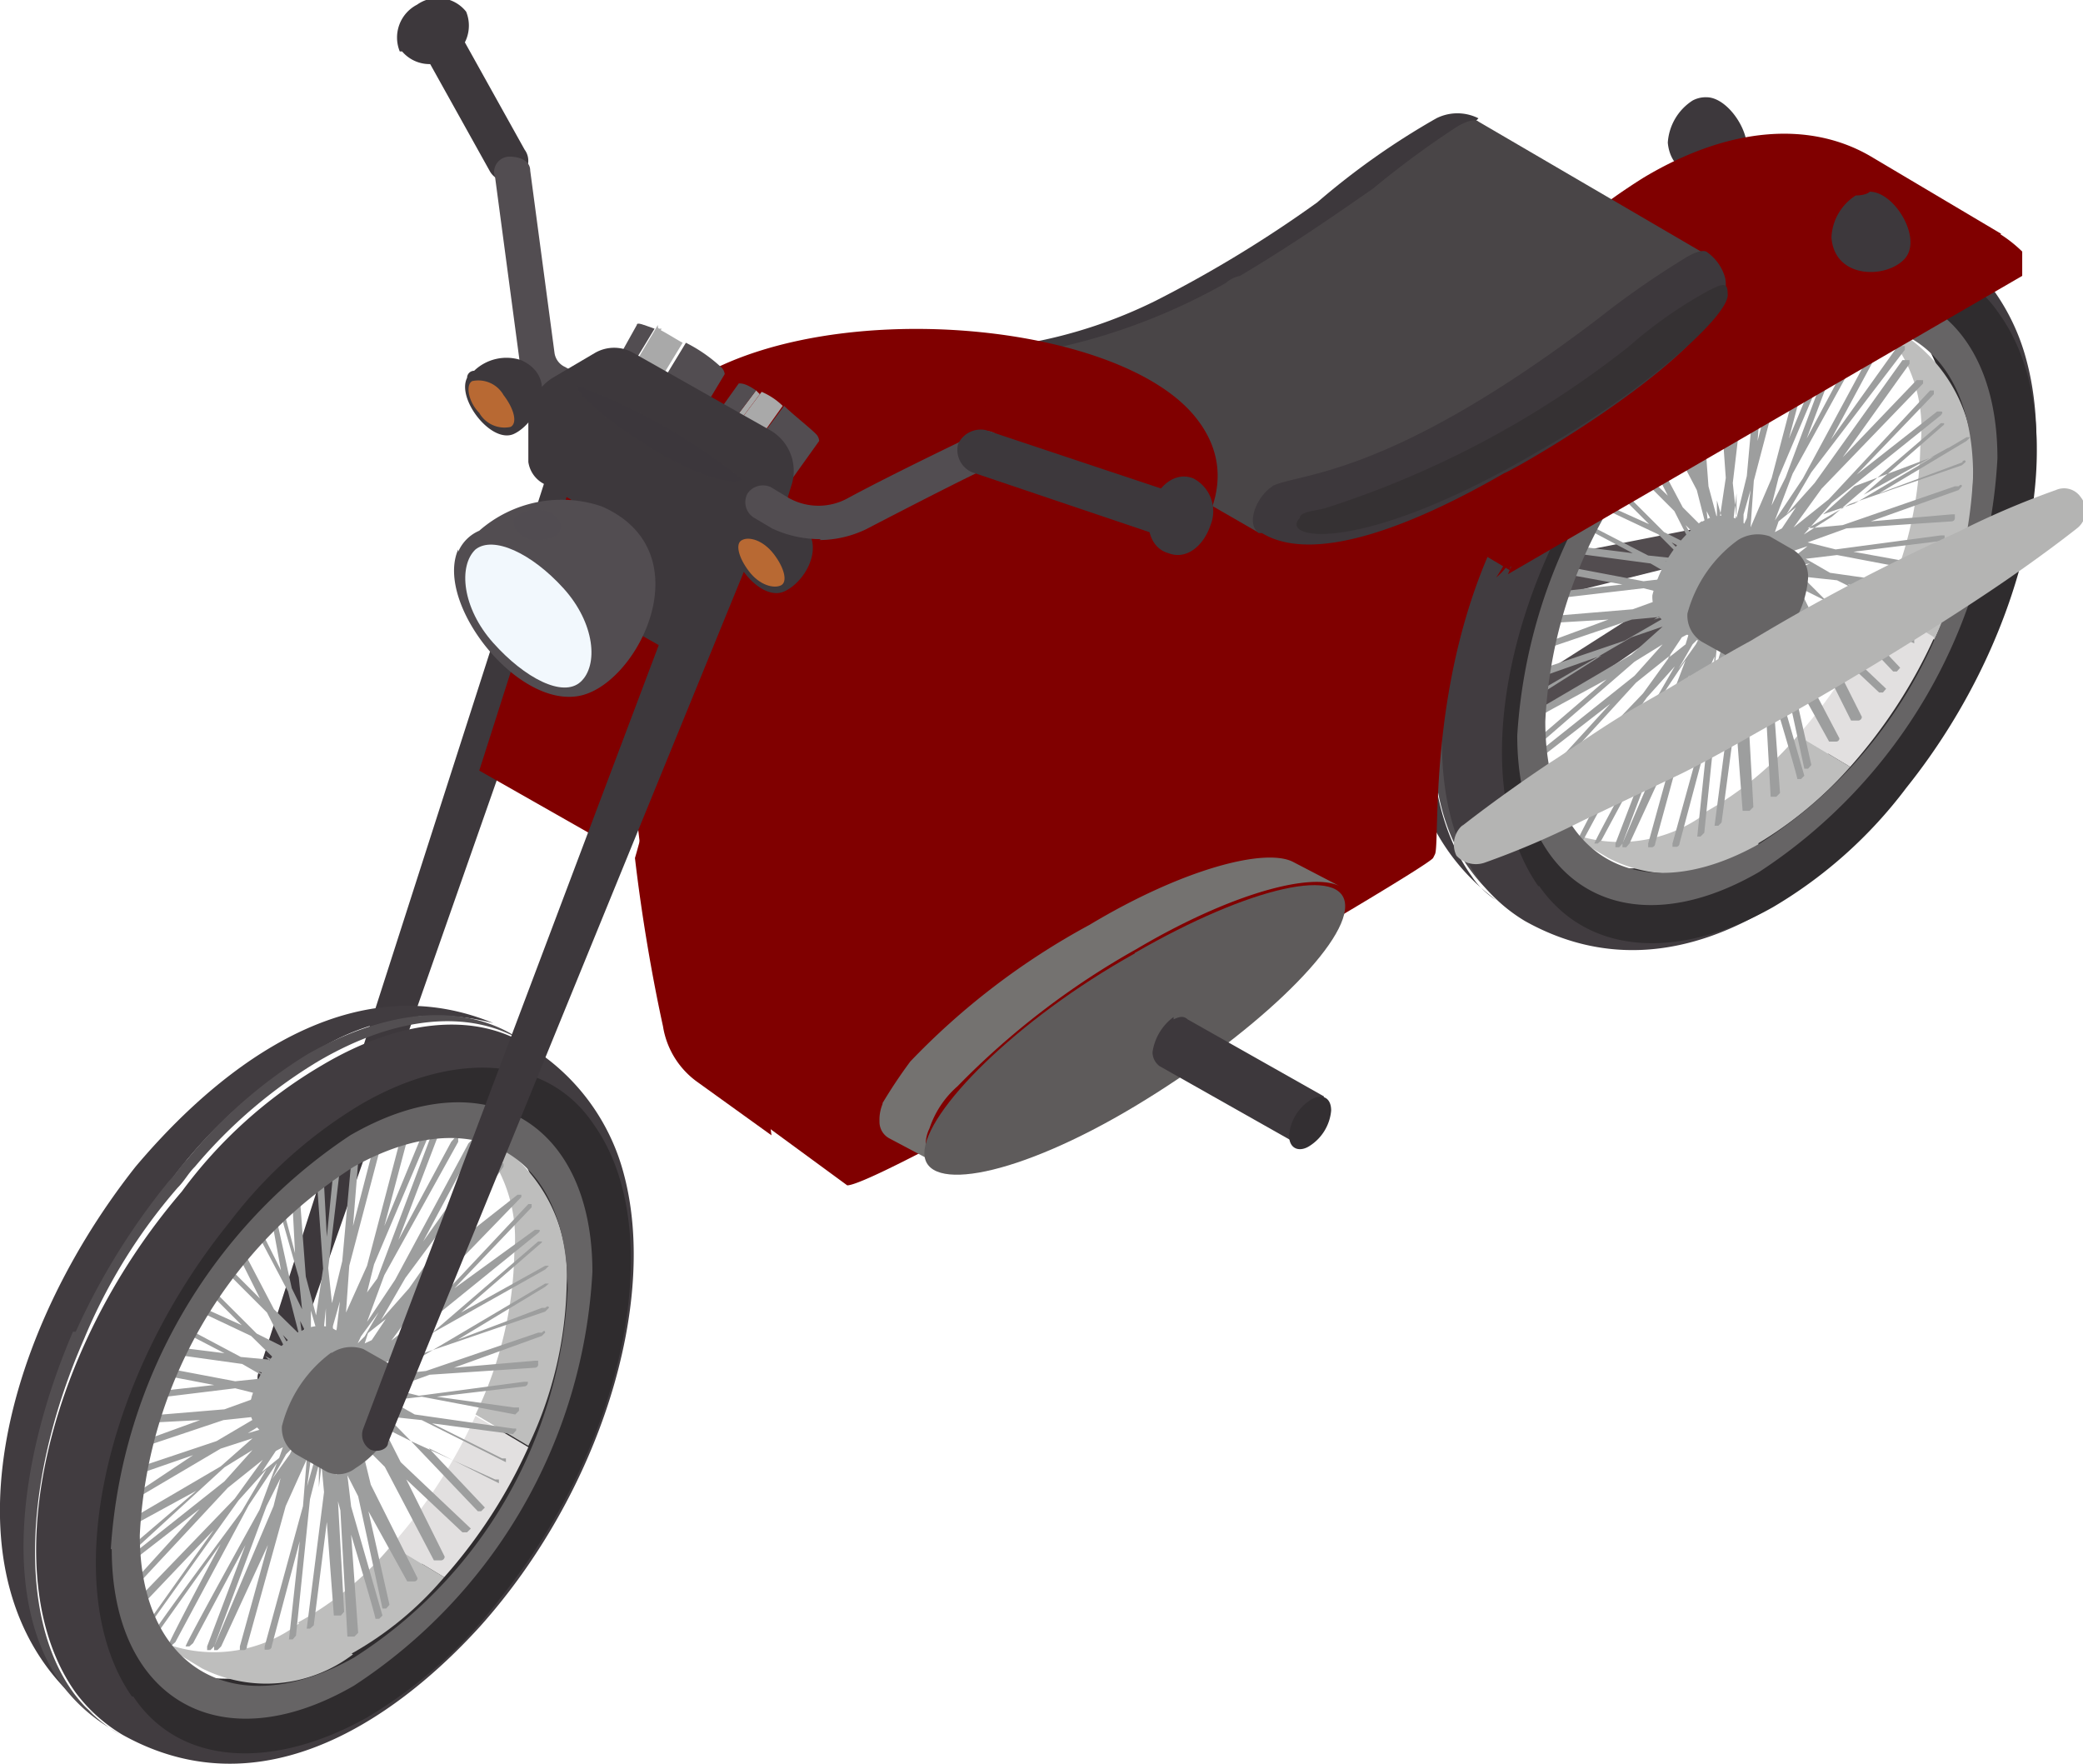 <svg id="Capa_1" data-name="Capa 1" data-type="moto.svg" xmlns="http://www.w3.org/2000/svg" viewBox="0 0 44.55 37.73"><defs><style>.cls-1{fill:#524c4f;}.cls-2,.cls-24{fill:#3d383c;}.cls-3{fill:#9d9e9e;}.cls-4{fill:#413c40;}.cls-5{fill:#524e51;}.cls-6{fill:#2f2c2e;}.cls-7{fill:#bebebd;}.cls-8{fill:#e2e0e0;}.cls-9{fill:#666465;}.body{fill:#800000;}.cls-12{fill:#494547;}.cls-13{fill:#353133;}.cls-14{fill:#747270;}.cls-15{fill:#5e5b5b;}.cls-17{fill:#b4b4b3;}.cls-18{fill:#332f32;}.cls-19,.cls-25{fill:#524d51;}.cls-20{fill:#b86933;}.cls-21{fill:#a9a9a9;}.cls-22{fill:#2d292b;}.cls-23{fill:#f2f8fd;}.cls-24,.cls-25{opacity:0.8;}</style></defs><path class="cls-1" d="M152.26,90.45l.37-.37-1.57,5.7-.83-.6,10.35-6.6-.15.22-.07-.37Zm8.4-2.77h.07a.34.34,0,0,1,.3.37l-.07.83c0,.07-.08.15-.15.22l-10.13,7c-.15.07-.3.15-.45.07a.52.52,0,0,1-.37-.67l1.57-5.7a1,1,0,0,1,.38-.38Z" transform="translate(-124.01 -76.45)"/><path class="cls-2" d="M136.06,85.5l-6.53,20.33a.29.29,0,0,0,.23.37.25.25,0,0,0,.37-.22l7.05-20.1a.61.61,0,0,0-.37-.75.56.56,0,0,0-.75.37" transform="translate(-124.01 -76.45)"/><path class="cls-2" d="M160.51,78.53c.52,0,1.12,1,.75,1.42s-1.5.45-1.58-.45a1.16,1.16,0,0,1,.53-.9.59.59,0,0,1,.3-.07" transform="translate(-124.01 -76.45)"/><path class="cls-3" d="M160.43,87.6a.75.75,0,0,1,.68-.07l.52.3a.66.66,0,0,1,.3.6,2.15,2.15,0,0,1-1,1.65.6.6,0,0,1-.6.07l-.68-.37a.68.68,0,0,1-.3-.6,2.84,2.84,0,0,1,1.05-1.58" transform="translate(-124.01 -76.45)"/><path class="cls-4" d="M156.91,84h0c1.2-1.42,4.2-4.5,7.65-3.07a4.78,4.78,0,0,0-3.9.67,10,10,0,0,0-3,2.7c-2.93,3.6-3.9,8.48-2.18,10.88a1.75,1.75,0,0,0,.53.52c-3.23-2.4-2.1-7.72.9-11.7" transform="translate(-124.01 -76.45)"/><path class="cls-5" d="M155.71,87.53a13.9,13.9,0,0,1,1.95-3.23c.15-.15.22-.3.37-.45a10.56,10.56,0,0,1,2.63-2.25,4.44,4.44,0,0,1,4.35-.45l.22.15c-1.12-.67-2.7-.52-4.35.45A10.35,10.35,0,0,0,158.26,84c-.15.15-.23.3-.38.45a12.11,12.11,0,0,0-1.95,3.23c-1.27,2.92-1.42,5.92-.22,7.57a3.57,3.57,0,0,0,1,.9l-.22-.15a3.46,3.46,0,0,1-1-.9c-1.27-1.65-1-4.65.23-7.57" transform="translate(-124.01 -76.45)"/><path class="cls-4" d="M159.16,85.5a7.63,7.63,0,0,1,2.7-2.32c1.87-1.05,3.67-1,4.65.37,1.5,2.1.6,6.38-1.95,9.53a9.1,9.1,0,0,1-2.7,2.4c-1.88,1-3.68,1-4.65-.38-1.5-2.17-.6-6.45,1.95-9.6m-3.53,9.75a3.46,3.46,0,0,0,1,.9c3.37,1.88,6.45-1,7.65-2.32,2.55-2.85,3.82-6.9,3.07-9.68a4.56,4.56,0,0,0-2.1-2.77c-1.12-.68-2.7-.53-4.35.45a10,10,0,0,0-3,2.7C155,88.05,154,92.93,155.63,95.25Z" transform="translate(-124.01 -76.45)"/><path class="cls-6" d="M158.26,87.08c2-3.45,4.72-4.58,5.92-4.28.08,0,.08,0,.15.08a1.81,1.81,0,0,1,.75.75c1.35,1.87.53,5.7-1.72,8.62a7.67,7.67,0,0,1-2.4,2.1,3.48,3.48,0,0,1-3.45.38c-.08-.08-.15-.08-.23-.23s-1.87-2.77,1-7.42m-1.35,8.32c1.05,1.5,3,1.58,5,.45a9.77,9.77,0,0,0,2.85-2.55c2.7-3.37,3.6-7.87,2-10.12-1-1.5-3-1.58-4.95-.45a9.77,9.77,0,0,0-2.85,2.55C156.23,88.65,155.33,93.15,156.91,95.4Z" transform="translate(-124.01 -76.45)"/><path class="cls-7" d="M161.63,94.5l-1.12-.67a3.06,3.06,0,0,1-3.23.3l1.13.67A3,3,0,0,0,161.63,94.5Z" transform="translate(-124.01 -76.45)"/><path class="cls-7" d="M164.86,83.7,163.73,83A3.15,3.15,0,0,1,165.08,86a8.34,8.34,0,0,1-.82,3.45l1.12.68a8.27,8.27,0,0,0,.83-3.45A3.36,3.36,0,0,0,164.86,83.7Z" transform="translate(-124.01 -76.45)"/><path class="cls-8" d="M165.38,90.08l-1.12-.68a11,11,0,0,1-1.8,2.78l1.12.67A11,11,0,0,0,165.38,90.08Z" transform="translate(-124.01 -76.45)"/><path class="cls-7" d="M163.58,92.85l-1.12-.67a7.19,7.19,0,0,1-2,1.65l1.13.67A8.36,8.36,0,0,0,163.58,92.85Z" transform="translate(-124.01 -76.45)"/><path class="cls-3" d="M159.38,89.7l.6-.37h.15l-.22.22Zm.3.83.3-.45.15-.08-.07.23Zm.23.22.3-.52.15-.15-.08.15Zm.45-2.32h-.23l-.37-.38.45.23Zm0-.23-.3-.52.37.37.08.23Zm.15-.82.15.3v.37l-.08-.07Zm.15,3.52.07-.6.08-.15v.23Zm.07-3.3v-.45l.15.53v.07Zm-.6,1,.08.07H160l-.37-.22Zm-.15.22.15.08-.22.07-.45-.07Zm-.07.3h.15l-.15.08-.53.07ZM161,90.38l.07-.3v.07l-.07.68Zm.07-2.63v-.07l.08-.68v.45Zm.15,2.4v-.07l.15.22v.38Zm.15-2.62-.07.15v-.23l.15-.52Zm.08,2.32h0l.15.68-.15-.3Zm.15,0-.08-.22.15.07.3.53Zm.22-.3-.07-.22h.22l.38.37Zm.15-.22-.07-.08h.22l.38.23Zm.15-.3-.15-.08.23-.07.45.07Zm.08-.3-.15-.08.15-.07.52-.08Zm0-.23H162l.22-.22.45-.15Zm.22-1.2-.3.45-.15.08.08-.23Zm-.22-.22-.3.52-.15.15.15-.15Zm-5.48,4.27h0l2.18-1.27.67-.23-.67.6-2.18,1.28v.15l1.65-.9-1.57,1.35v.15l2.17-1.88.6-.37-.6.67-2.17,1.73v.15l1.65-1.28-1.58,1.73v.15L159,91.05l.75-.6-.6.83L157,93.53v.07h.15L158.71,92s-1.43,2-1.43,2h.08l1.87-2.63.6-.67-.52.9s-1.95,2.62-1.95,2.7h.07l1.43-2s-1.13,2.1-1.13,2.17h.08l.07-.07,1.58-2.93.6-.9-.38,1s-1.57,2.85-1.57,2.92h.07l.08-.07,1.13-2.1-.83,2.17v.08h.08l.07-.08,1.13-3,.3-.6-.15.6-1.28,3v.08h.08l.07-.08,1-2.17-.6,2.17v.08h.07a.08.08,0,0,0,.08-.08l.82-3,.45-1-.07,1-.83,3v.07h.08a.07.07,0,0,0,.07-.07l.6-2.25-.22,2.1h.07l.08-.08.3-2.92.22-.9.08.75-.38,2.92h.08l.07-.07.3-2.25.15,2h.15l.08-.08-.15-2.7.15-1.05.22.83.15,2.7H162l.08-.08-.15-2.1s.52,1.73.52,1.8h.08l.07-.07-.67-2.33-.08-.67.23.45.52,2.4h.08l.07-.08-.45-2,.83,1.5h.15a.07.07,0,0,0,.07-.07l-1.05-2-.22-.9.52.52,1,2h.15a.08.08,0,0,0,.08-.08l-.83-1.65,1.2,1.13h.08l.07-.08-1.5-1.42-.37-.75.6.3,1.42,1.5h.08l.07-.08-1.2-1.27,1.5.75v-.08h-.07l-1.8-.82-.53-.53.75.08,1.8.9V89.7h-.07l-1.5-.75,1.72.23.08-.08V89h-.08l-2.1-.3-.52-.3.67-.08,2,.38.07-.08v-.07h-.07l-1.65-.3,1.87-.23s.08,0,.08-.07V87.9h-.08l-2.25.3-.6-.15.83-.3,2.25-.15a.07.07,0,0,0,.07-.07v-.08h-.07l-1.73.15,1.88-.67.07-.08s0-.07-.07,0h-.08l-2.4.83-.75.07.9-.52,2.4-.83.08-.07s0-.08-.08,0H166l-1.8.67,1.87-1.12.08-.08h-.08l-2.4,1.42-.67.23.67-.6,2-.75.07-.07h-.07l-1.8,1,1.72-1.5V85.5h-.07l-2.33,2-.6.38.6-.68,2.33-1.87s.07-.08,0-.08h-.08l-1.72,1.35,1.65-1.72v-.08h-.08l-2.17,2.33-.75.6.6-.83,2.17-2.25v-.07H165l-1.58,1.65,1.43-2v-.08h-.15l-1.88,2.63-.6.67.53-.9,2-2.62v-.08h-.15l-1.43,2,1.13-2.1v-.07h-.08l-.07.07-1.58,2.93-.6.9.38-1,1.57-2.85v-.07h-.07l-.08.07-1.12,2.1.82-2.17v-.08h-.07l-.08.08-1.12,3-.3.6.15-.6,1.27-3h-.15l-.9,2.17.53-2h-.15l-.75,2.85-.45,1.05.07-1,.75-2.85h-.15l-.52,2,.15-1.88c-.08,0-.08.08-.15.08l-.23,2.55-.22.9-.08-.75.3-2.55c-.07,0-.07.07-.15.07L161,86l-.08-1.5c-.07,0-.07.07-.15.07l.15,2.1-.15,1-.22-.82-.15-2-.15.15.07,1.35-.3-1.12-.07.07.45,1.58.07.67-.07-.75L160,85.13c-.07.07-.07.07-.07.15l.22,1.2-.45-.9-.07.07.67,1.28.23.9L160,87.3,159.31,86c0,.07-.08.07-.08.15l.45.9L159,86.4l-.08.08.9.9.38.75-.6-.3-1-1-.07.08.75.75-1-.45-.07.07,1.27.6.53.53-.75-.08L158,87.68l-.07.07,1,.53-1.2-.15c0,.07-.07.07-.07.15l1.65.22.52.3-.67.08-1.58-.3c0,.07,0,.07-.07.15l1.2.22-1.35.15c0,.08,0,.08-.08.15l1.88-.22.6.15-.83.3-1.8.15c0,.07,0,.07-.07.15l1.35-.08-1.43.53c0,.07,0,.07-.07.15l2-.68.75-.07-.9.52-2,.68V91l1.5-.53-1.58,1Z" transform="translate(-124.01 -76.45)"/><path class="cls-9" d="M157.06,91.88A9.9,9.9,0,0,1,161.63,84c2.55-1.42,4.58-.3,4.58,2.63a9.9,9.9,0,0,1-4.58,7.87c-2.55,1.43-4.57.3-4.57-2.62m-.6.3c0,3.22,2.32,4.57,5.17,2.92a11.28,11.28,0,0,0,5.1-8.85c0-3.22-2.32-4.57-5.17-2.92A11.48,11.48,0,0,0,156.46,92.18Z" transform="translate(-124.01 -76.45)"/><path class="cls-9" d="M161.18,88a.79.79,0,0,1,.68-.08l.52.3a.68.68,0,0,1,.3.6,2.15,2.15,0,0,1-1,1.65.59.59,0,0,1-.6.08l-.68-.38a.66.66,0,0,1-.3-.6A2.85,2.85,0,0,1,161.18,88" transform="translate(-124.01 -76.45)"/><path class="body" d="M153.53,87a19.1,19.1,0,0,1,2.63-4.2,13.7,13.7,0,0,1,3-2.55c1.87-1.12,3.6-1.2,4.87-.45l2.78,1.65-10.5,7.13v.07L153.53,87" transform="translate(-124.01 -76.45)"/><path class="body" d="M161.93,81.9a5.34,5.34,0,0,1,4.2-.75,2.85,2.85,0,0,1,1.13.68v.52l-11,6.38a15.74,15.74,0,0,1,5.7-6.83" transform="translate(-124.01 -76.45)"/><path class="body" d="M156.46,88.13c.15-.3.3-.83.6-1.35a6,6,0,0,1,.52-.9c.23-.3.38-.6.68-1s.52-.67.75-1l.9-.9a9.32,9.32,0,0,1,2-1.43c.38-.15.75-.37,1-.45a2.62,2.62,0,0,1,1-.22,5,5,0,0,1,1.57.07.63.63,0,0,1,.38.15.28.28,0,0,1,.15.08,2,2,0,0,0-.6-.08,5.89,5.89,0,0,0-1.5.15,4.53,4.53,0,0,0-.9.3,5.89,5.89,0,0,0-1,.53c-.3.22-.67.45-1,.67l-1,.75c-.3.3-.6.53-.9.83s-.52.6-.82.9A21.07,21.07,0,0,0,157.13,87c-.37.53-.6,1-.82,1.28a5,5,0,0,1-.3.52,1.42,1.42,0,0,0,.45-.67" transform="translate(-124.01 -76.45)"/><path class="body" d="M154.66,94.8c-.23.3-11.78,7-12.53,7l-3.07-2.25a1.81,1.81,0,0,1-.75-1.2,50.58,50.58,0,0,1-.9-7.12,5.28,5.28,0,0,1,.22-1.88A4.58,4.58,0,0,1,140,87a13.17,13.17,0,0,1,3.22-1c.9-.23,1.73-.38,2.63-.6s1.57-.38,2.4-.53c1.57-.3,3.07-.6,4.65-.82a23,23,0,0,1,2.32-.3,5.14,5.14,0,0,1,2.4,1,.5.5,0,0,1,.08.75c-3.38,3.45-2.85,8.92-3,9.22" transform="translate(-124.01 -76.45)"/><path class="body" d="M138.16,92.48a17.91,17.91,0,0,1,1-3.53l3.68,2.18a53.11,53.11,0,0,0-2.63,5.1,34.79,34.79,0,0,0,.3,4.5l-1.57-1.13a1.81,1.81,0,0,1-.75-1.2c-.23-1.05-.45-2.32-.6-3.6.22-.75.37-1.5.6-2.32" transform="translate(-124.01 -76.45)"/><path class="cls-3" d="M130.43,104.93a.79.79,0,0,1,.68-.08l.52.3a.68.68,0,0,1,.3.6,2.15,2.15,0,0,1-1,1.65.59.59,0,0,1-.6.08l-.68-.38a.66.66,0,0,1-.3-.6,2.53,2.53,0,0,1,1.05-1.57" transform="translate(-124.01 -76.45)"/><path class="cls-4" d="M126.91,101.4h0c1.2-1.42,4.2-4.5,7.65-3.07a4.78,4.78,0,0,0-3.9.67,10,10,0,0,0-3,2.7c-2.93,3.6-3.9,8.48-2.18,10.88a1.75,1.75,0,0,0,.53.52c-3.3-2.47-2.18-7.8.9-11.7" transform="translate(-124.01 -76.45)"/><path class="cls-5" d="M125.63,104.93a14.63,14.63,0,0,1,2-3.23c.15-.15.23-.3.38-.45A10.35,10.35,0,0,1,130.58,99c1.58-.9,3.15-1.12,4.35-.45l.23.15c-1.13-.67-2.7-.52-4.35.45a10.56,10.56,0,0,0-2.63,2.25c-.15.15-.22.3-.37.45a11.85,11.85,0,0,0-2,3.23c-1.28,2.92-1.43,5.92-.23,7.57a3.46,3.46,0,0,0,1,.9l-.23-.15a3.57,3.57,0,0,1-1-.9c-1.28-1.72-1-4.72.22-7.57" transform="translate(-124.01 -76.45)"/><path class="cls-4" d="M129.08,102.83a7.84,7.84,0,0,1,2.7-2.33c1.88-1,3.68-1,4.65.38,1.5,2.1.6,6.37-2,9.52a8.73,8.73,0,0,1-2.7,2.4c-1.87,1-3.67,1-4.65-.37-1.5-2.18-.6-6.38,2-9.6m-3.45,9.82a3.46,3.46,0,0,0,1,.9c3.37,1.88,6.45-1,7.65-2.32,2.55-2.85,3.82-6.9,3.07-9.68a4.56,4.56,0,0,0-2.1-2.77c-1.12-.68-2.7-.53-4.35.45a10,10,0,0,0-3,2.7C124.88,105.45,123.91,110.25,125.63,112.65Z" transform="translate(-124.01 -76.45)"/><path class="cls-6" d="M128.18,104.4c2-3.45,4.73-4.57,5.93-4.27.07,0,.07,0,.15.07a1.81,1.81,0,0,1,.75.75c1.35,1.88.52,5.7-1.73,8.63a7.69,7.69,0,0,1-2.4,2.1,3.45,3.45,0,0,1-3.45.37c-.07-.07-.15-.07-.22-.22s-1.88-2.7,1-7.43m-1.35,8.33c1,1.5,3,1.57,5,.45a9.94,9.94,0,0,0,2.85-2.55c2.7-3.38,3.6-7.88,2-10.13-1-1.5-3-1.57-4.95-.45a9.94,9.94,0,0,0-2.85,2.55C126.16,106,125.26,110.48,126.83,112.73Z" transform="translate(-124.01 -76.45)"/><path class="cls-7" d="M131.56,111.83l-1.13-.68a3,3,0,0,1-3.22.3l1.12.68A3.06,3.06,0,0,0,131.56,111.83Z" transform="translate(-124.01 -76.45)"/><path class="cls-7" d="M134.78,101l-1.12-.68a3.18,3.18,0,0,1,1.35,2.93,8.27,8.27,0,0,1-.83,3.45l1.13.67a8.34,8.34,0,0,0,.82-3.45A3.39,3.39,0,0,0,134.78,101Z" transform="translate(-124.01 -76.45)"/><path class="cls-8" d="M135.31,107.4l-1.13-.67a11,11,0,0,1-1.8,2.77l1.13.68A11,11,0,0,0,135.31,107.4Z" transform="translate(-124.01 -76.45)"/><path class="cls-7" d="M133.51,110.18l-1.13-.68a6.83,6.83,0,0,1-2,1.65l1.12.68A7.19,7.19,0,0,0,133.51,110.18Z" transform="translate(-124.01 -76.45)"/><path class="cls-3" d="M129.31,107.1l.6-.37h.15l-.23.22Zm.3.83.3-.45.15-.08-.08.23Zm.22.15.3-.53.15-.15-.07.15Zm.45-2.25h-.22l-.38-.38.45.23Zm.08-.3-.3-.53.37.38.08.22Zm.07-.83.15.3v.38l-.07-.08Zm.15,3.53.08-.6.07-.15v.22Zm.08-3.3v-.45l.15.52v.08Zm-.6,1,.07.08h-.22l-.38-.23Zm-.15.3.15.08-.23.07-.45-.07Zm-.08.23H130l-.15.07-.52.08Zm1,1.35.08-.3v.07l-.08.68Zm.08-2.63v-.07l.07-.68v.45Zm.15,2.33v-.08l.15.23V108Zm.15-2.63-.08.15v-.22l.15-.53Zm.07,2.33h0l.15.67-.15-.3Zm.15,0-.07-.23.15.08.3.52Zm.23-.23-.08-.22h.23l.37.37Zm.15-.3-.08-.07H132l.37.22Zm.15-.3-.15-.07.22-.08.45.08Zm.07-.22-.15-.08.15-.07.53-.08Zm0-.3h-.15l.23-.23.45-.15Zm.23-1.2-.3.45-.15.07.07-.22Zm-.15-.15-.3.52-.15.15.07-.15Zm-5.55,4.2h0l2.17-1.28.68-.22-.68.6-2.17,1.27v.15l1.65-.9-1.58,1.35v.15l2.18-2,.6-.37-.6.67-2.18,1.73V110l1.65-1.28-1.57,1.73v.15l2.17-2.33.75-.6-.6.83-2.17,2.25v.07h.15l1.57-1.65s-1.42,2-1.42,2h.07l1.88-2.63.6-.67-.53.9s-1.95,2.62-1.95,2.7h.08l1.42-2s-1.12,2.1-1.12,2.17h.07l.08-.07,1.57-2.93.6-.9-.37,1s-1.58,2.85-1.58,2.92h.08l.08-.07,1.12-2.1-.82,2.17v.08h.07l.08-.08,1.12-3,.3-.6-.15.6-1.27,3v.08h.07l.08-.08,1-2.17-.6,2.17v.08h.08a.07.07,0,0,0,.07-.08l.83-3,.45-1-.08,1-.82,3v.07h.07s.08,0,.08-.07l.6-2.25-.23,2.1h.08l.07-.08.3-2.92.23-.9.07.75-.37,2.92h.07l.08-.07L131,109l.15,2h.15l.07-.08-.15-2.7-.15-.3.22.83.15,2.7h.15l.08-.08-.15-2.1s.52,1.73.52,1.8h.08l.07-.07-.67-2.33-.08-.67.23.45.52,2.4h.08l.07-.08-.45-2,.83,1.5h.15a.07.07,0,0,0,.07-.07l-1-2-.22-.9.52.52,1.05,2h.15a.08.08,0,0,0,.08-.08l-.82-1.65,1.2,1.13H134l.08-.08-1.5-1.42-.38-.75.6.3,1.43,1.5h.07l.08-.08-1.2-1.27,1.5.75v-.08h-.08l-1.8-.82-.52-.53.75.08,1.8.9v-.08h-.08l-1.5-.75,1.73.23.07-.08V107h-.07l-2.1-.3-.53-.3.68-.08,2,.38.08-.08v-.07H135l-1.65-.23,1.87-.22a.08.08,0,0,0,.08-.08V106h-.08l-2.25.3-.6-.15.83-.3,2.25-.15a.07.07,0,0,0,.07-.08v-.07h-.07l-1.73.15,1.88-.68.07-.07s0-.08-.07,0h-.08l-2.4.82-.75.08.9-.53,2.4-.82.08-.08s0-.07-.08,0h-.07l-1.8.68,1.87-1.13.08-.07h-.08l-2.4,1.42-.67.23.67-.6,2.4-1.35.08-.08h-.08l-1.8,1,1.73-1.5V103h-.08l-2.32,2-.6.37.6-.67,2.32-1.88s.08-.07,0-.07h-.07L133.73,104l1.65-1.73v-.07h-.07l-2.18,2.32-.75.6.6-.82,2.18-2.25V102h-.08l-1.72,1.35,1.42-1.95v-.07h-.15L132.76,104l-.6.68.52-.9,1.95-2.63V101h-.15l-1.42,2,1.12-2.1v-.08h-.07l-.08.08-1.57,2.92-.6.9.37-1,1.58-2.85v-.08h-.08l-.07.08-1.13,2.1.83-2.18v-.07h-.08l-.07.07-1.13,3-.22.3.15-.6,1.27-3h-.15l-.9,2.18.53-2h-.15l-.75,2.85-.45,1,.07-1,.75-2.85h-.15l-.52,2,.15-1.87c-.08,0-.08.07-.15.07l-.23,2.55-.22.9-.08-.75.3-2.55c-.07,0-.07.08-.15.08L131,102.9l-.08-1.5c-.07,0-.07.08-.15.08l.15,2.1-.15,1-.22-.83-.15-2-.15.15.07,1.35-.3-1.13-.07.08.45,1.57.07.68-.22-.45-.38-1.73c-.07.08-.07.08-.07.15l.22,1.2-.45-.9-.07.08.67,1.27.23.9-.53-.52-.67-1.28c0,.08-.08.08-.08.15l.45.9-.67-.67-.08.07.9.9.38.75-.6-.3-1-1-.07.07.75.75-1-.45-.07.08,1.27.6.53.52-.75-.07-1.28-.68-.07.08,1,.52-1.2-.15c0,.08-.07.08-.07.15l1.65.23.52.3-.67.07-1.58-.3c0,.08,0,.08-.07.15l1.2.23-1.35.15c0,.07,0,.07-.08.15l1.88-.23.6.15-.83.3-1.8.15c0,.08,0,.08-.07.15l1.35-.07-1.43.52c0,.08,0,.08-.07.15l2-.67.75-.08-.9.53-2,.67v.15l1.5-.52-1.5,1Z" transform="translate(-124.01 -76.45)"/><path class="cls-9" d="M127,109.28a9.91,9.91,0,0,1,4.58-7.88c2.55-1.42,4.57-.3,4.57,2.63a9.89,9.89,0,0,1-4.57,7.87c-2.55,1.43-4.58.23-4.58-2.62m-.6.3c0,3.22,2.33,4.57,5.18,2.92a11.28,11.28,0,0,0,5.1-8.85c0-3.22-2.33-4.57-5.18-2.92A11.5,11.5,0,0,0,126.38,109.58Z" transform="translate(-124.01 -76.45)"/><path class="cls-9" d="M131.11,105.38a.77.77,0,0,1,.67-.08l.53.3a.68.68,0,0,1,.3.6,2.13,2.13,0,0,1-1,1.65.59.59,0,0,1-.6.08l-.67-.38a.66.66,0,0,1-.3-.6,2.8,2.8,0,0,1,1.05-1.57" transform="translate(-124.01 -76.45)"/><path class="cls-2" d="M145.88,83.85a.29.29,0,0,1,.15-.07,10.26,10.26,0,0,0,2.7-.9,26.32,26.32,0,0,0,3.45-2.1,16,16,0,0,1,2.55-1.8,1,1,0,0,1,.9,0L152,82.73,146,84.9a.63.63,0,0,1-.08-1.05" transform="translate(-124.01 -76.45)"/><path class="cls-12" d="M146.41,83.93a13,13,0,0,0,3.82-1.43.65.65,0,0,1,.3-.15c1.13-.67,2.1-1.35,2.85-1.87a19.32,19.32,0,0,1,1.73-1.28c.22-.15.45-.22.52-.15l4.88,2.85c-3,2.55-6.08,4.8-9.6,5.93L146,85H146c-.23-.23.07-1,.45-1" transform="translate(-124.01 -76.45)"/><path class="cls-2" d="M151.21,86.85c.6-.3,2.47-.15,7-3.6A18.41,18.41,0,0,1,160,82c.23-.15.45-.23.53-.15a1,1,0,0,1,.37.52c.38,1.35-4.5,4.13-4.72,4.2-1.73,1-4,2-5.18,1.28h-.07c-.3-.23,0-.83.3-1" transform="translate(-124.01 -76.45)"/><path class="cls-13" d="M152.41,87.3a20.58,20.58,0,0,0,6.45-3.45,9.3,9.3,0,0,1,1.72-1.2c.3-.15.38-.15.38.08.07.45-1.8,2.1-4.05,3.37-3.83,2.25-5.55,1.88-5.1,1.43,0-.15.37-.15.6-.23" transform="translate(-124.01 -76.45)"/><path class="cls-14" d="M142.88,100.05a10.58,10.58,0,0,1,.6-.9,15.49,15.49,0,0,1,3.83-2.92c2-1.2,3.75-1.65,4.35-1.35l1,.52c-.6-.3-2.32.15-4.35,1.35a16.87,16.87,0,0,0-3.82,2.93,2.06,2.06,0,0,0-.6.9.76.76,0,0,0-.08.37.43.43,0,0,0,.23.38l-1-.53a.4.4,0,0,1-.22-.37.88.88,0,0,1,.07-.38" transform="translate(-124.01 -76.45)"/><path class="cls-15" d="M148.28,96.83c2.48-1.43,4.5-1.88,4.5-1s-2,2.78-4.5,4.28-4.5,1.87-4.5,1,1.95-2.85,4.5-4.27" transform="translate(-124.01 -76.45)"/><path class="body" d="M149.56,85.35c2.1,2.55-2.93,5.78-7.28,6.38-2.85.37-4.5-.68-4.95-3.53a4.52,4.52,0,0,1,0-1.72c1-3.9,10.13-3.68,12.23-1.13" transform="translate(-124.01 -76.45)"/><path class="body" d="M138.76,85.28c-.08-.53,1.5-1.2,3.45-1.5s3.67-.08,3.75.52-1.5,1.2-3.45,1.5-3.68,0-3.75-.52" transform="translate(-124.01 -76.45)"/><path class="cls-17" d="M155.26,94.13s.75-.6,1.87-1.35c.6-.38,1.2-.83,2-1.28s1.5-.9,2.33-1.35a42,42,0,0,1,4.42-2.32,17.84,17.84,0,0,1,2.1-.9.43.43,0,0,1,.53.15.47.47,0,0,1-.08.67s-.75.6-1.87,1.35-2.7,1.73-4.28,2.63c-.82.45-1.57.9-2.32,1.27l-2.1,1a17.84,17.84,0,0,1-2.1.9.57.57,0,0,1-.6-.15.55.55,0,0,1,.15-.67" transform="translate(-124.01 -76.45)"/><path class="cls-2" d="M149.11,98.25c.15-.07.22-.07.3,0l2.92,1.65-.6,1-2.92-1.65a.37.37,0,0,1-.15-.3,1.13,1.13,0,0,1,.45-.75" transform="translate(-124.01 -76.45)"/><path class="cls-18" d="M151.58,100.73c0,.3.23.37.45.22a1,1,0,0,0,.45-.75c0-.3-.22-.37-.45-.22a1,1,0,0,0-.45.75" transform="translate(-124.01 -76.45)"/><path class="cls-2" d="M134.86,80.33a.26.26,0,0,0,.22-.08.4.4,0,0,0,.15-.6l-1.42-2.55a.41.41,0,0,0-.6-.15.4.4,0,0,0-.15.6l1.42,2.55a.43.43,0,0,0,.38.23" transform="translate(-124.01 -76.45)"/><path class="cls-19" d="M137,85.58a.35.35,0,0,0,.15-.68l-1.05-.6a.39.39,0,0,1-.23-.3l-.52-3.9c0-.22-.23-.3-.45-.3a.33.33,0,0,0-.3.45l.52,3.9a1.49,1.49,0,0,0,.6.9l1,.6c.08-.15.15-.07.23-.07" transform="translate(-124.01 -76.45)"/><path class="cls-2" d="M134,84.53c-.23.45.52,1.42,1,1.2s1-1.2.15-1.58a1,1,0,0,0-1,.23.15.15,0,0,0-.15.15" transform="translate(-124.01 -76.45)"/><path class="cls-20" d="M134.11,84.6a.62.62,0,0,1,.67.3c.23.3.3.6.15.68a.62.62,0,0,1-.67-.3c-.23-.23-.3-.6-.15-.68" transform="translate(-124.01 -76.45)"/><path class="cls-21" d="M137.48,84.6l.68-1.12c-.08,0-.08,0-.08-.08l-.67,1.13C137.41,84.6,137.41,84.6,137.48,84.6Z" transform="translate(-124.01 -76.45)"/><path class="cls-19" d="M137.33,84.6l.68-1.12c-.23-.08-.38-.15-.38-.08L137,84.53C137,84.45,137.11,84.45,137.33,84.6Z" transform="translate(-124.01 -76.45)"/><path class="cls-19" d="M138.83,85.58l.68-1.13a.24.24,0,0,0-.08-.15,3.23,3.23,0,0,0-.75-.52L138,84.9a3.23,3.23,0,0,1,.75.53A.23.23,0,0,1,138.83,85.58Z" transform="translate(-124.01 -76.45)"/><path class="cls-21" d="M137.93,84.9l.68-1.12c-.15-.08-.38-.23-.53-.3l-.67,1.12A4.54,4.54,0,0,1,137.93,84.9Z" transform="translate(-124.01 -76.45)"/><path class="cls-22" d="M137.48,84.6c-.45-.22-.6-.22-.37,0a6.07,6.07,0,0,0,1.27.83c.45.22.6.22.38,0a9.48,9.48,0,0,0-1.28-.83" transform="translate(-124.01 -76.45)"/><path class="cls-21" d="M139.51,85.88l.75-1-.08-.08-.75,1Z" transform="translate(-124.01 -76.45)"/><path class="cls-19" d="M139.43,85.8l.75-1c-.22-.15-.3-.15-.37-.15l-.75,1.05A.73.73,0,0,1,139.43,85.8Z" transform="translate(-124.01 -76.45)"/><path class="cls-19" d="M140.78,86.93l.75-1.05a.23.23,0,0,0-.07-.15c-.15-.15-.45-.38-.68-.6L140,86.18a2.87,2.87,0,0,1,.68.6A.23.23,0,0,1,140.78,86.93Z" transform="translate(-124.01 -76.45)"/><path class="cls-21" d="M140,86.18l.75-1.05a1.47,1.47,0,0,0-.45-.3l-.75,1A1.47,1.47,0,0,1,140,86.18Z" transform="translate(-124.01 -76.45)"/><path class="cls-22" d="M139.51,85.88c-.45-.23-.6-.23-.38,0a6,6,0,0,0,1.2.9c.45.22.6.22.38,0a5.35,5.35,0,0,0-1.2-.9" transform="translate(-124.01 -76.45)"/><polygon class="body" points="12.57 9.21 15.8 11.08 13.03 18.06 10.25 16.48 12.57 9.21"/><path class="cls-2" d="M139.28,88.35l-.82,2.1-2.78-1.57.68-2.18c1,.53,1.95,1,2.92,1.65" transform="translate(-124.01 -76.45)"/><path class="cls-2" d="M139.21,87.3,131.78,107a.37.37,0,0,0,.15.45c.15.07.38,0,.38-.15l8-19.58a.62.62,0,0,0-.3-.82.74.74,0,0,0-.82.37" transform="translate(-124.01 -76.45)"/><path class="cls-2" d="M137.56,84l2.92,1.65a1,1,0,0,1,.45,1.2l-.37,1.2a.81.81,0,0,1-.3.38l-.9.52-3.75-2.17a.63.63,0,0,1-.3-.45v-.9a1.12,1.12,0,0,1,.52-.9l.9-.53a.82.82,0,0,1,.83,0" transform="translate(-124.01 -76.45)"/><path class="cls-2" d="M139.73,87.9c-.22.45.53,1.43,1.05,1.2s1-1.2.15-1.57a1,1,0,0,0-1.05.22.17.17,0,0,0-.15.15" transform="translate(-124.01 -76.45)"/><path class="cls-20" d="M139.88,88c.15-.08.45,0,.68.3s.3.6.15.67-.45,0-.68-.3-.3-.6-.15-.67" transform="translate(-124.01 -76.45)"/><path class="cls-19" d="M141.53,88a2.34,2.34,0,0,0,1-.23c1-.52,2.62-1.35,2.7-1.35a.39.39,0,1,0-.38-.67s-1.72.82-2.7,1.35a1.3,1.3,0,0,1-1.27,0l-.38-.23A.4.4,0,0,0,140,87a.39.39,0,0,0,.15.53l.37.22a2.41,2.41,0,0,0,1.05.23" transform="translate(-124.01 -76.45)"/><path class="cls-2" d="M149,87.9a.49.49,0,0,0,.45-.3.5.5,0,0,0-.3-.6l-4.05-1.35a.53.53,0,0,0-.6.3.52.52,0,0,0,.3.6l4,1.35H149" transform="translate(-124.01 -76.45)"/><path class="cls-19" d="M133.81,88.2c-.53,1.2,1.42,3.6,2.77,3.08,1.2-.45,2.4-3.08.3-4a2.67,2.67,0,0,0-2.62.52.86.86,0,0,0-.45.45" transform="translate(-124.01 -76.45)"/><path class="cls-23" d="M134.18,88.2c.38-.3,1.2.08,1.88.83s.75,1.65.37,2-1.2-.08-1.87-.83-.75-1.65-.38-2" transform="translate(-124.01 -76.45)"/><path class="cls-2" d="M132.61,77.55a.77.77,0,0,0,1,.15.79.79,0,0,0,.37-1,.77.77,0,0,0-1.05-.15.79.79,0,0,0-.37,1" transform="translate(-124.01 -76.45)"/><path class="cls-2" d="M149,88.28c.38.15.75-.15.9-.6a.79.79,0,0,0-.37-1c-.38-.15-.75.15-.9.6s0,.9.37,1" transform="translate(-124.01 -76.45)"/><path class="cls-24" d="M136.36,84.68c-.08.15.6.75,1.57,1.35s1.8.82,1.95.67a12.69,12.69,0,0,0-3.52-2" transform="translate(-124.01 -76.45)"/><path class="cls-25" d="M135.68,87.38c.3.07.38.3.3.45s-.45.22-.67.15-.38-.3-.3-.45a.7.7,0,0,1,.67-.15" transform="translate(-124.01 -76.45)"/><path class="cls-2" d="M164,80.55c.53,0,1.13,1,.75,1.43s-1.5.45-1.57-.45a1.12,1.12,0,0,1,.52-.9c.23,0,.3-.08.3-.08" transform="translate(-124.01 -76.45)"/></svg>